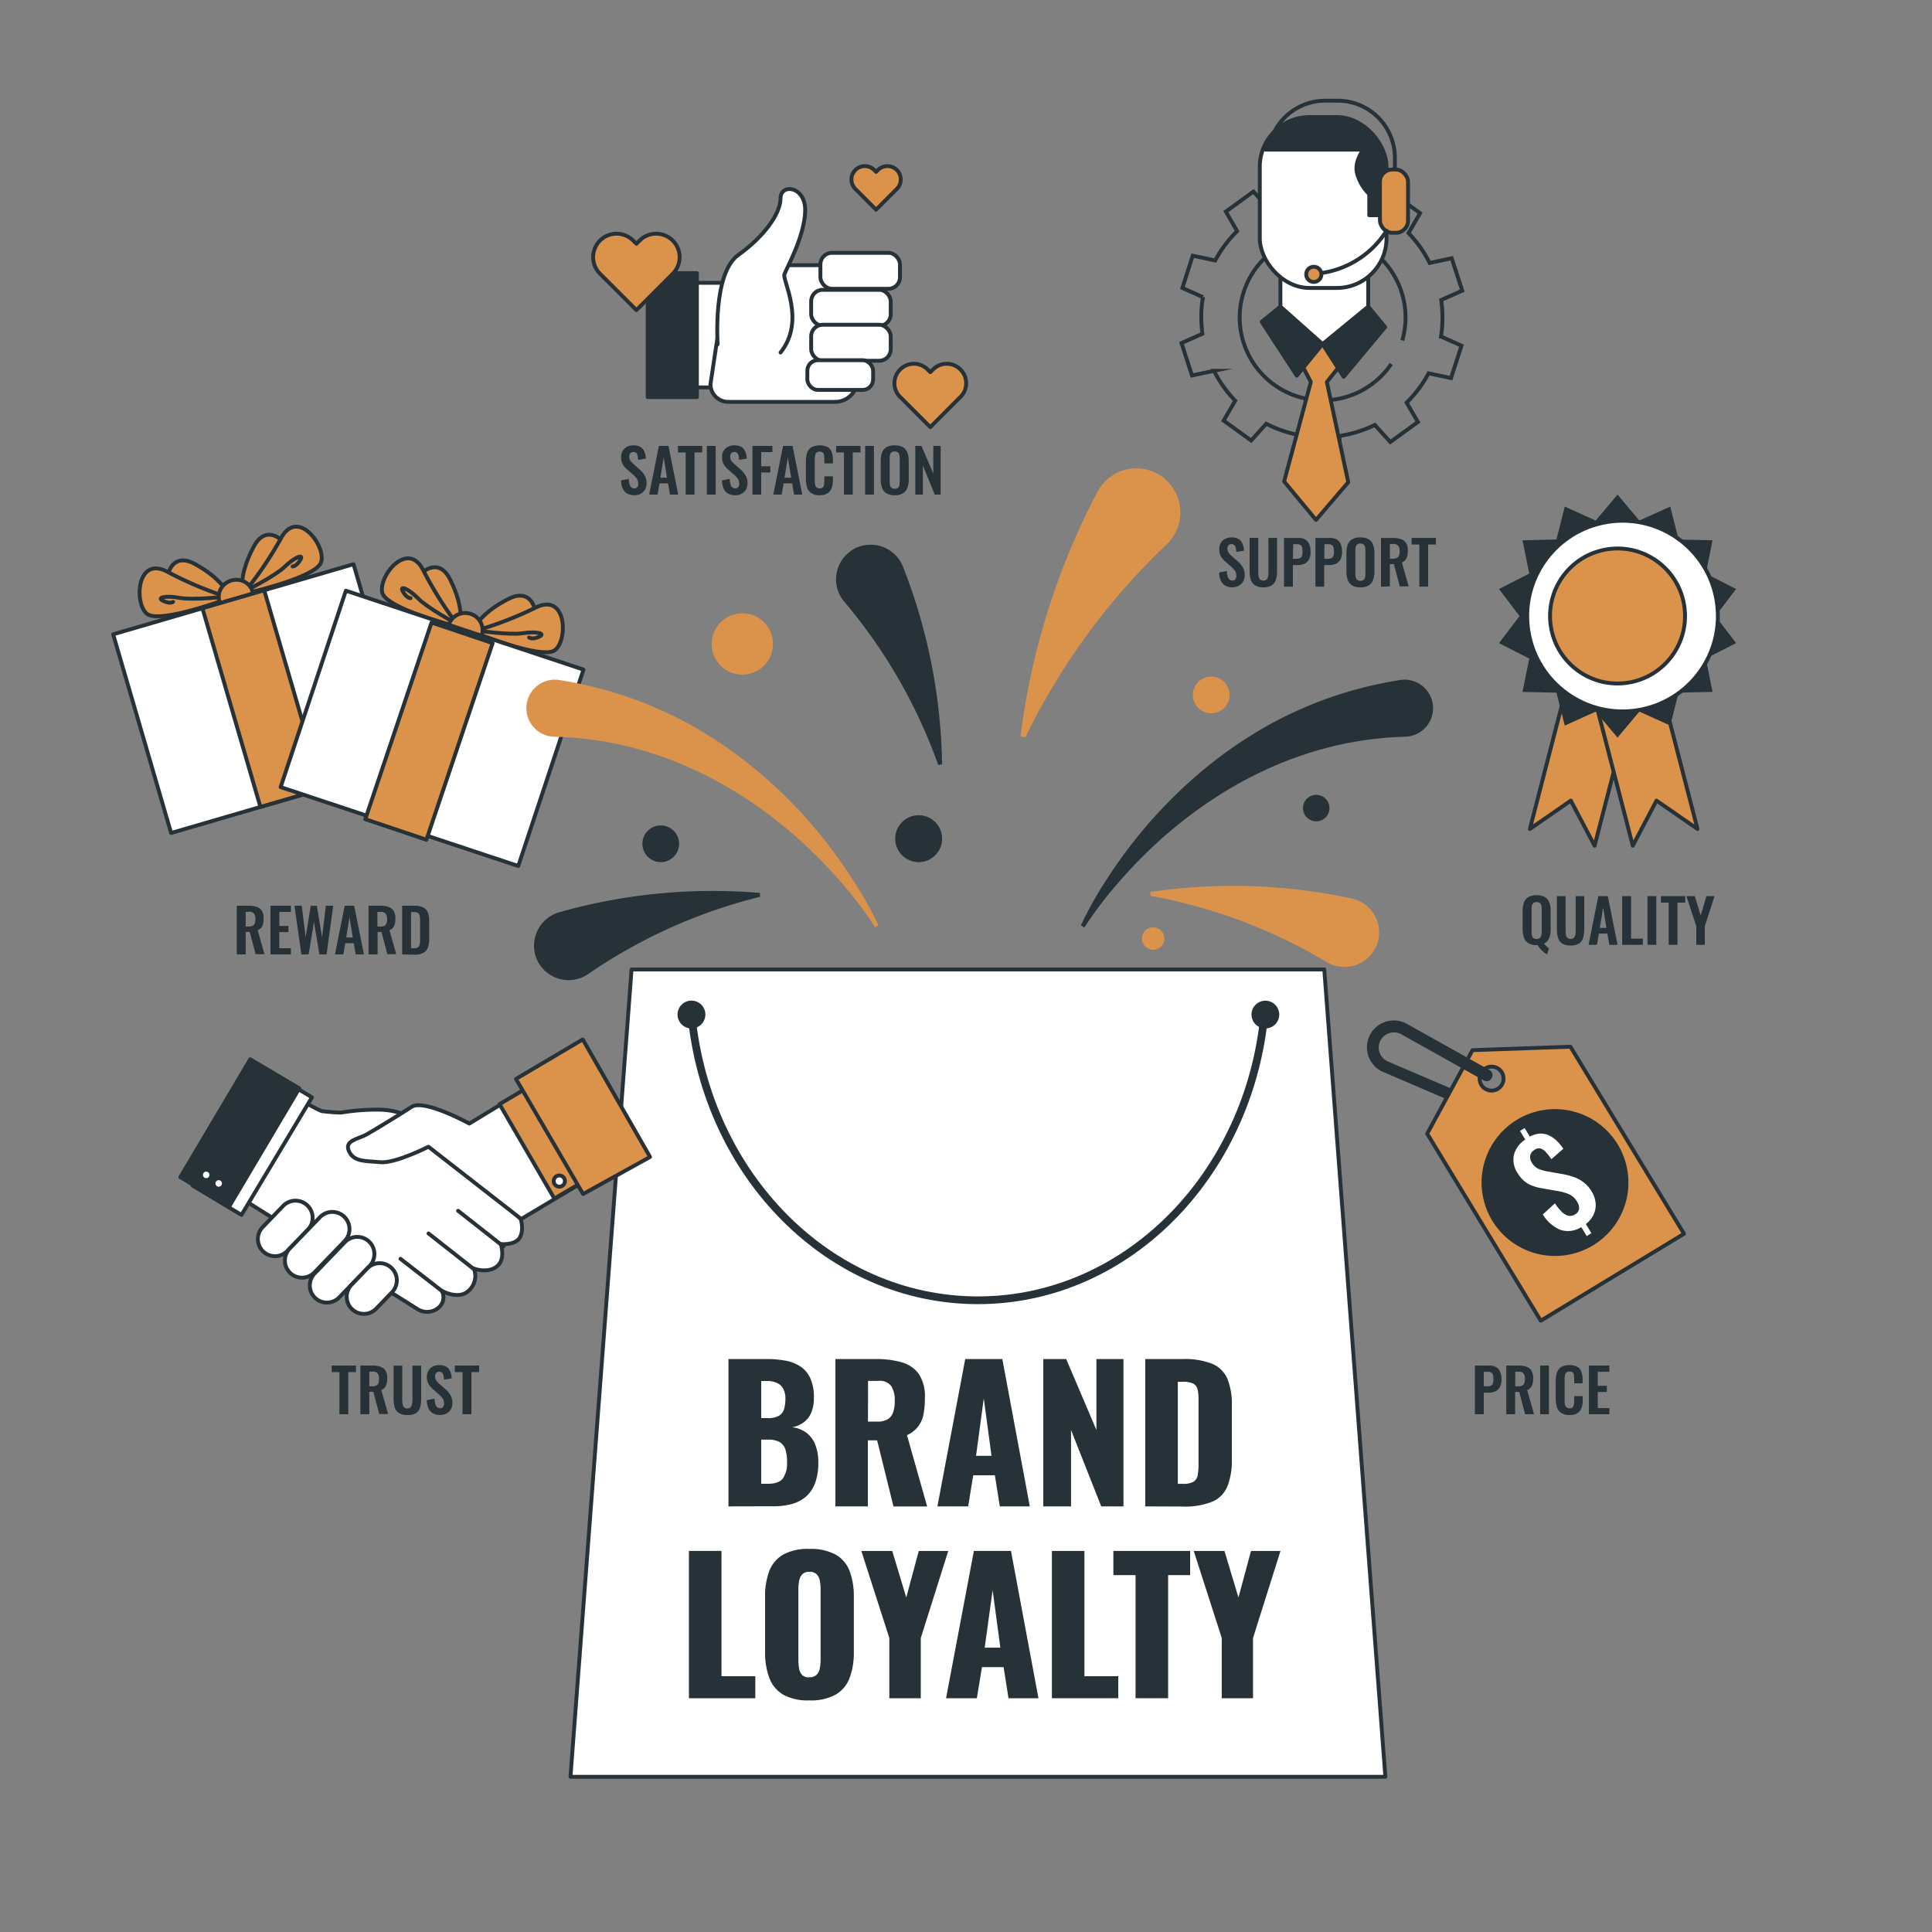 <svg xmlns="http://www.w3.org/2000/svg" viewBox="0 0 500 500"><rect x="0" y="0" width="500" height="500" fill="#808080" stroke="none"/><g id="freepik--Bag--inject-124"><polygon points="358.53 459.83 147.64 459.83 163.45 250.9 342.72 250.9 358.53 459.83" style="fill:#fff;stroke:#263238;stroke-linecap:round;stroke-linejoin:round"></polygon><path d="M327.42,260c-2.88,42.79-35.06,76.51-74.33,76.51-38.49,0-70.17-32.38-74.14-73.95" style="fill:none;stroke:#263238;stroke-linecap:round;stroke-linejoin:round;stroke-width:2px"></path><path d="M182.55,262.56a3.6,3.6,0,1,0-3.6,3.6A3.6,3.6,0,0,0,182.55,262.56Z" style="fill:#263238"></path><path d="M331.07,262.56a3.59,3.59,0,1,0-3.59,3.6A3.59,3.59,0,0,0,331.07,262.56Z" style="fill:#263238"></path><path d="M188.53,389.85V351.72h9.93a27.29,27.29,0,0,1,4.63.38,10.6,10.6,0,0,1,3.89,1.44,7.24,7.24,0,0,1,2.66,3,11.74,11.74,0,0,1,1,5.15,9.84,9.84,0,0,1-.68,3.88A6.08,6.08,0,0,1,208,368.1a7,7,0,0,1-3,1.27,7.58,7.58,0,0,1,3.72,1.44,7.23,7.23,0,0,1,2.28,3.08,12.45,12.45,0,0,1,.78,4.66,15,15,0,0,1-.78,5.11,8.9,8.9,0,0,1-2.23,3.5,9.21,9.21,0,0,1-3.6,2,16.74,16.74,0,0,1-4.92.66ZM197,367h1.65a5.72,5.72,0,0,0,2.92-.59,3,3,0,0,0,1.34-1.71,9.48,9.48,0,0,0,.35-2.73,5.28,5.28,0,0,0-.54-2.52,3.54,3.54,0,0,0-1.6-1.53,6.09,6.09,0,0,0-2.66-.52H197Zm0,17h1.79q2.77,0,3.84-1.41a6.87,6.87,0,0,0,1.06-4.14,10.31,10.31,0,0,0-.47-3.44,3.44,3.44,0,0,0-1.56-1.86,6.15,6.15,0,0,0-2.92-.58H197Z" style="fill:#263238"></path><path d="M216.2,389.85V351.72h10.5a23.53,23.53,0,0,1,6.68.85,8.14,8.14,0,0,1,4.4,3,10.47,10.47,0,0,1,1.58,6.19A21.08,21.08,0,0,1,239,366a7.22,7.22,0,0,1-4.28,5.41l5.22,18.45h-8.71L227,372.76h-2.4v17.09Zm8.43-21.94H227a5.18,5.18,0,0,0,2.78-.63,3.37,3.37,0,0,0,1.38-1.84,9.08,9.08,0,0,0,.4-2.89,6.88,6.88,0,0,0-.89-3.81,3.64,3.64,0,0,0-3.29-1.37h-2.73Z" style="fill:#263238"></path><path d="M242.6,389.85l7.2-38.13h9.6l7.11,38.13h-7.76l-1.28-8.05h-5.6l-1.31,8.05Zm10-13.09h4l-2-14.87Z" style="fill:#263238"></path><path d="M270,389.85V351.72h5.93l7.82,18.36V351.72h7v38.13H285l-7.82-19.77v19.77Z" style="fill:#263238"></path><path d="M296.39,389.85V351.72H306a19.47,19.47,0,0,1,7.77,1.25,7.32,7.32,0,0,1,3.9,3.91,17.67,17.67,0,0,1,1.13,6.89v13.84a18.21,18.21,0,0,1-1.13,7,7.35,7.35,0,0,1-3.88,4,18.7,18.7,0,0,1-7.69,1.28Zm8.43-5.84h1.32a5.22,5.22,0,0,0,2.77-.56,2.49,2.49,0,0,0,1.06-1.7,15.76,15.76,0,0,0,.21-2.82V362.31a11.84,11.84,0,0,0-.25-2.73,2.31,2.31,0,0,0-1.11-1.5,6,6,0,0,0-2.73-.47h-1.27Z" style="fill:#263238"></path><path d="M178.29,439.5V401.38h8.43V433.8h8.75v5.7Z" style="fill:#263238"></path><path d="M209.45,440.06a13.11,13.11,0,0,1-6.78-1.5,8.52,8.52,0,0,1-3.58-4.33A18.89,18.89,0,0,1,198,427.5V413.33a18.62,18.62,0,0,1,1.08-6.73,8.39,8.39,0,0,1,3.58-4.26,13.32,13.32,0,0,1,6.78-1.48,13.58,13.58,0,0,1,6.85,1.48,8.38,8.38,0,0,1,3.6,4.26,18.62,18.62,0,0,1,1.08,6.73V427.5a18.89,18.89,0,0,1-1.08,6.73,8.5,8.5,0,0,1-3.6,4.33A13.36,13.36,0,0,1,209.45,440.06Zm0-6a2.52,2.52,0,0,0,1.93-.66,3.33,3.33,0,0,0,.8-1.7,12.26,12.26,0,0,0,.19-2.11V411.26a12.26,12.26,0,0,0-.19-2.14,3.31,3.31,0,0,0-.8-1.67,2.52,2.52,0,0,0-1.93-.66,2.39,2.39,0,0,0-1.84.66,3.39,3.39,0,0,0-.8,1.67,12.26,12.26,0,0,0-.19,2.14v18.36a13.35,13.35,0,0,0,.17,2.11,3.28,3.28,0,0,0,.75,1.7A2.44,2.44,0,0,0,209.45,434.09Z" style="fill:#263238"></path><path d="M230.16,439.5V423.92l-7.25-22.54h8l3.63,12.05,3.24-12.05h7.63l-7.11,22.54V439.5Z" style="fill:#263238"></path><path d="M244.84,439.5l7.2-38.12h9.6l7.11,38.12H261l-1.27-8.05h-5.6l-1.32,8.05Zm10-13.09h4.05l-2-14.87Z" style="fill:#263238"></path><path d="M272.23,439.5V401.38h8.42V433.8h8.76v5.7Z" style="fill:#263238"></path><path d="M293.88,439.5V407.64h-5.74v-6.26H308v6.26h-5.69V439.5Z" style="fill:#263238"></path><path d="M316.19,439.5V423.92l-7.25-22.54h7.95l3.62,12.05,3.25-12.05h7.63l-7.11,22.54V439.5Z" style="fill:#263238"></path></g><g id="freepik--Price--inject-124"><path d="M381.09,271.78l-11.73,21.61,29.39,48.41,37.07-22.5-29.39-48.41Zm6.57,10a3.1,3.1,0,1,1,1-4.26A3.09,3.09,0,0,1,387.66,281.76Z" style="fill:#DB924B;stroke:#263238;stroke-linecap:round;stroke-linejoin:round"></path><path d="M418.66,296.16a19,19,0,1,0-6.39,26.14A19,19,0,0,0,418.66,296.16Z" style="fill:#263238"></path><path d="M410.65,319.9l-1.42-2.33a6.34,6.34,0,0,1-5.39.72,9.73,9.73,0,0,1-4.56-4l3.13-2.86a13,13,0,0,0,1.71,2.12,3.82,3.82,0,0,0,1.72,1.07,2.27,2.27,0,0,0,1.76-.33,1.91,1.91,0,0,0,1.07-1.47,2.92,2.92,0,0,0-.49-1.77,4.73,4.73,0,0,0-2.15-2,13.27,13.27,0,0,0-2.91-.81l-4.38-.77a12.1,12.1,0,0,1-2.24-.63,7.14,7.14,0,0,1-2-1.16,8,8,0,0,1-1.69-2,6.15,6.15,0,0,1-1-4.83,6.73,6.73,0,0,1,2.93-3.93l-1.36-2.25,1.19-.73,1.35,2.22a6.11,6.11,0,0,1,2.71-.79,5,5,0,0,1,2.31.51,7.42,7.42,0,0,1,2,1.41,13.51,13.51,0,0,1,1.65,2L401.5,300a15.39,15.39,0,0,0-1.38-1.77,3.07,3.07,0,0,0-1.43-1,1.94,1.94,0,0,0-1.61.39,2.13,2.13,0,0,0-1.06,1.48,2.59,2.59,0,0,0,.41,1.77,3.77,3.77,0,0,0,1.7,1.61,10.84,10.84,0,0,0,2.19.66l4.33.76a17.69,17.69,0,0,1,2.72.74,9.41,9.41,0,0,1,2.5,1.37,8.48,8.48,0,0,1,2.08,2.39,7,7,0,0,1,1,3,5.77,5.77,0,0,1-.53,2.93,6.62,6.62,0,0,1-2,2.45l1.43,2.36Z" style="fill:#fff"></path><path d="M385.48,276.92l-21.48-12a6.95,6.95,0,1,0-5.73,12.63L374,284.31l.22.07,1.36-2.57a1.84,1.84,0,0,0-.4-.26l-15.83-6.77a4,4,0,0,1-2.52-3.18,3.95,3.95,0,0,1,5.7-4l21.45,12a1.51,1.51,0,0,0,1.51,0,1.55,1.55,0,0,0,.53-.55A1.5,1.5,0,0,0,385.48,276.92Z" style="fill:#263238"></path><path d="M381.7,366v-12.6h3.7a3.58,3.58,0,0,1,1.84.42,2.5,2.5,0,0,1,1,1.22,4.88,4.88,0,0,1,.34,1.94,4,4,0,0,1-.42,2,2.51,2.51,0,0,1-1.18,1.1,4.22,4.22,0,0,1-1.78.34H384V366Zm2.3-7.22h.87a2.15,2.15,0,0,0,1-.18.94.94,0,0,0,.48-.57,3.42,3.42,0,0,0,.14-1.07,4.82,4.82,0,0,0-.11-1.11,1,1,0,0,0-.43-.63,2.14,2.14,0,0,0-1.05-.2H384Z" style="fill:#263238"></path><path d="M389.83,366v-12.6h3a6.78,6.78,0,0,1,2.16.3,2.44,2.44,0,0,1,1.33,1,3.69,3.69,0,0,1,.46,2,5.77,5.77,0,0,1-.14,1.37,2.57,2.57,0,0,1-.47,1,2.08,2.08,0,0,1-.93.66L397,366h-2.3l-1.53-5.77h-1.06V366Zm2.3-7.22h.72a2.47,2.47,0,0,0,1.07-.19,1.14,1.14,0,0,0,.56-.62,2.89,2.89,0,0,0,.17-1.1,2.32,2.32,0,0,0-.35-1.42A1.54,1.54,0,0,0,393,355h-.84Z" style="fill:#263238"></path><path d="M398.59,366v-12.6h2.27V366Z" style="fill:#263238"></path><path d="M406.2,366.2a3.78,3.78,0,0,1-2.17-.54,2.81,2.81,0,0,1-1.1-1.49,6.8,6.8,0,0,1-.31-2.17v-4.49a7.2,7.2,0,0,1,.31-2.25,2.67,2.67,0,0,1,1.1-1.46,4,4,0,0,1,2.17-.51,4,4,0,0,1,2,.44,2.39,2.39,0,0,1,1.05,1.27,5.35,5.35,0,0,1,.32,1.91V358H407.4v-1.09a7.06,7.06,0,0,0-.06-1,1.15,1.15,0,0,0-.29-.69,1.12,1.12,0,0,0-.84-.26,1.18,1.18,0,0,0-.86.27,1.32,1.32,0,0,0-.35.73,6.47,6.47,0,0,0-.08,1v5.47a5,5,0,0,0,.11,1.13,1.16,1.16,0,0,0,.4.67,1.23,1.23,0,0,0,.78.23,1,1,0,0,0,.82-.28,1.32,1.32,0,0,0,.3-.72,6.24,6.24,0,0,0,.07-1v-1.14h2.21v1a6.06,6.06,0,0,1-.3,2,2.59,2.59,0,0,1-1,1.35A3.74,3.74,0,0,1,406.2,366.2Z" style="fill:#263238"></path><path d="M411.21,366v-12.6h5.29v1.62h-3v3.62h2.35v1.6h-2.35v4.17h3V366Z" style="fill:#263238"></path></g><g id="freepik--Quality--inject-124"><polygon points="412.68 218.87 406.53 207.2 395.93 214.54 407.03 171.59 423.78 175.92 412.68 218.87" style="fill:#DB924B;stroke:#263238;stroke-linecap:round;stroke-linejoin:round"></polygon><polygon points="422.56 218.87 428.7 207.2 439.31 214.54 428.2 171.59 411.45 175.92 422.56 218.87" style="fill:#DB924B;stroke:#263238;stroke-linecap:round;stroke-linejoin:round"></polygon><polygon points="443.96 159.44 449.29 152.44 441.46 148.44 443.2 139.83 434.42 139.62 432.26 131.1 424.26 134.72 418.61 127.99 412.97 134.72 404.96 131.1 402.81 139.62 394.02 139.83 395.77 148.44 387.94 152.44 393.26 159.44 387.94 166.44 395.77 170.44 394.02 179.06 402.81 179.26 404.96 187.78 412.97 184.16 418.61 190.9 424.26 184.16 432.27 187.78 434.42 179.26 443.21 179.05 441.46 170.44 449.29 166.44 443.96 159.44" style="fill:#263238"></polygon><circle cx="418.61" cy="159.44" r="24.6" transform="matrix(0.99, -0.16, 0.16, 0.99, -20.02, 68.57)" style="fill:#fff;stroke:#263238;stroke-linecap:round;stroke-linejoin:round"></circle><circle cx="418.61" cy="159.44" r="17.47" transform="translate(-20.05 68.73) rotate(-9.17)" style="fill:#DB924B;stroke:#263238;stroke-linecap:round;stroke-linejoin:round"></circle><path d="M400.39,247a3.67,3.67,0,0,1-.83-.56,9.81,9.81,0,0,1-.88-.84,7.55,7.55,0,0,1-.73-1l-.14,0h-.14a4,4,0,0,1-2.14-.5,2.79,2.79,0,0,1-1.13-1.43,6.38,6.38,0,0,1-.34-2.21v-4.71a6.22,6.22,0,0,1,.34-2.19,2.74,2.74,0,0,1,1.13-1.39,4.11,4.11,0,0,1,2.14-.48,4.17,4.17,0,0,1,2.16.48,2.64,2.64,0,0,1,1.13,1.39,6.21,6.21,0,0,1,.35,2.19v4.73a7.42,7.42,0,0,1-.17,1.63,3.77,3.77,0,0,1-.56,1.27,2.63,2.63,0,0,1-1,.83q.19.22.42.45c.14.16.29.3.43.44a3.35,3.35,0,0,0,.42.32Zm-2.72-4a1.29,1.29,0,0,0,.85-.24,1.22,1.22,0,0,0,.37-.69,4.07,4.07,0,0,0,.1-.95v-5.8a4,4,0,0,0-.1-.95,1.14,1.14,0,0,0-.37-.66,1.29,1.29,0,0,0-.85-.24,1.24,1.24,0,0,0-.84.24,1.14,1.14,0,0,0-.37.66,4.58,4.58,0,0,0-.09.95v5.8a4.72,4.72,0,0,0,.09.95,1.22,1.22,0,0,0,.37.69A1.24,1.24,0,0,0,397.67,243Z" style="fill:#263238"></path><path d="M406.47,244.69a4,4,0,0,1-2.18-.51,2.65,2.65,0,0,1-1.07-1.47,7.57,7.57,0,0,1-.3-2.27v-8.52h2.25v8.79a7.87,7.87,0,0,0,.07,1.11,1.55,1.55,0,0,0,.37.84,1.11,1.11,0,0,0,.86.32,1.1,1.1,0,0,0,.88-.32,1.71,1.71,0,0,0,.36-.84,6.59,6.59,0,0,0,.08-1.11v-8.79H410v8.52a7.57,7.57,0,0,1-.3,2.27,2.63,2.63,0,0,1-1.06,1.47A4,4,0,0,1,406.47,244.69Z" style="fill:#263238"></path><path d="M411.12,244.52l2.52-12.6h2.46l2.52,12.6h-2.13l-.5-2.91H413.8l-.51,2.91Zm2.91-4.37h1.71l-.85-5.29Z" style="fill:#263238"></path><path d="M419.82,244.52v-12.6h2.3v11h3.05v1.59Z" style="fill:#263238"></path><path d="M426.37,244.52v-12.6h2.27v12.6Z" style="fill:#263238"></path><path d="M431.85,244.52V233.61h-2v-1.69h6.28v1.69h-2v10.91Z" style="fill:#263238"></path><path d="M439,244.52v-4.81l-2.55-7.79h2.15l1.55,5,1.47-5h2.1l-2.52,7.79v4.81Z" style="fill:#263238"></path></g><g id="freepik--Support--inject-124"><path d="M328.39,54l-4-4.42-7.14,5.18,2.92,5.05a30.89,30.89,0,0,0-5.67,7.6l-5.82-1.24L306,74.52l5.31,2.37a32,32,0,0,0-.42,5.12,31.4,31.4,0,0,0,.31,4.36l-5.43,2.42,2.72,8.38,5.69-1.2a31.46,31.46,0,0,0,5.49,7.73l-3,5.15L323.8,114l3.9-4.33a31.23,31.23,0,0,0,9,3l.62,5.91h8.82l.61-5.78a31.26,31.26,0,0,0,9.06-2.82l4,4.41,7.14-5.18-2.92-5a31.18,31.18,0,0,0,5.68-7.6l5.81,1.23,2.72-8.38-5.31-2.37A32.06,32.06,0,0,0,373.3,82a31.4,31.4,0,0,0-.31-4.36l5.44-2.42-2.73-8.39L370,68.05a31.5,31.5,0,0,0-5.48-7.73l3-5.16L360.37,50l-3.9,4.33a30.93,30.93,0,0,0-9-3l-.62-5.92h-8.82l-.61,5.79a30.31,30.31,0,0,0-4.5,1m27.13,42a21.46,21.46,0,1,1,2.86-6.1" style="fill:none;stroke:#263238;stroke-miterlimit:10"></path><polygon points="335.92 92.5 339.24 98.86 332.33 124.6 340.58 134.56 348.93 124.8 343.39 98.86 347.59 93.61 340.63 84.47 335.92 92.5" style="fill:#DB924B;stroke:#263238;stroke-linecap:round;stroke-linejoin:round"></polygon><polygon points="331.37 79.34 326.52 83.28 335.61 97.22 342.28 89.04 347.74 97.52 358.47 84.65 354.1 79.34 331.37 79.34" style="fill:#263238;stroke:#263238;stroke-linecap:round;stroke-linejoin:round"></polygon><polygon points="354.1 79.34 342.28 89.04 331.37 79.34 331.37 62.67 354.1 62.67 354.1 79.34" style="fill:#fff;stroke:#263238;stroke-linecap:round;stroke-linejoin:round"></polygon><path d="M328.15,40.86A14.81,14.81,0,0,1,343,26.06h3.18A14.81,14.81,0,0,1,361,40.86v11.2" style="fill:none;stroke:#263238;stroke-linecap:round;stroke-linejoin:round"></path><rect x="326.03" y="30.3" width="32.8" height="44.22" rx="12.85" style="fill:#fff;stroke:#263238;stroke-linecap:round;stroke-linejoin:round"></rect><path d="M358.83,55.7V45.11A14.81,14.81,0,0,0,344,30.3h-3.18a14.81,14.81,0,0,0-13.35,8.42h25.4s-2.73,3.34-1.51,6.67a11.83,11.83,0,0,0,3,4.85V55.7Z" style="fill:#263238;stroke:#263238;stroke-linecap:round;stroke-linejoin:round"></path><rect x="357.13" y="43.88" width="7.27" height="16.37" rx="3.16" style="fill:#DB924B;stroke:#263238;stroke-linecap:round;stroke-linejoin:round"></rect><path d="M358.83,59.72a23.92,23.92,0,0,1-18.67,11.13" style="fill:none;stroke:#263238;stroke-linecap:round;stroke-linejoin:round"></path><circle cx="340.01" cy="71" r="1.97" style="fill:#DB924B;stroke:#263238;stroke-linecap:round;stroke-linejoin:round"></circle><path d="M319,152a3.69,3.69,0,0,1-1.9-.44,2.71,2.71,0,0,1-1.15-1.3,5.54,5.54,0,0,1-.44-2.1l2-.39a6.84,6.84,0,0,0,.17,1.3,1.81,1.81,0,0,0,.46.86,1.09,1.09,0,0,0,.8.3.89.89,0,0,0,.79-.33,1.44,1.44,0,0,0,.23-.85,2.27,2.27,0,0,0-.37-1.35,5.43,5.43,0,0,0-1-1.06l-1.58-1.4a4.81,4.81,0,0,1-1.07-1.29,3.57,3.57,0,0,1-.39-1.75,3,3,0,0,1,.87-2.3,3.35,3.35,0,0,1,2.38-.81,3.59,3.59,0,0,1,1.48.27,2.53,2.53,0,0,1,.94.76,3.6,3.6,0,0,1,.52,1.1,7.55,7.55,0,0,1,.22,1.29l-2,.35a7.39,7.39,0,0,0-.14-1.06,1.33,1.33,0,0,0-.36-.73,1.13,1.13,0,0,0-1.54.07,1.27,1.27,0,0,0-.27.83,1.86,1.86,0,0,0,.27,1,3.85,3.85,0,0,0,.76.85l1.57,1.38a6.56,6.56,0,0,1,1.33,1.54,3.87,3.87,0,0,1,.55,2.12,3.24,3.24,0,0,1-.39,1.6,2.93,2.93,0,0,1-1.11,1.1A3.35,3.35,0,0,1,319,152Z" style="fill:#263238"></path><path d="M327,152a4,4,0,0,1-2.18-.51A2.62,2.62,0,0,1,323.7,150a7.57,7.57,0,0,1-.3-2.27v-8.53h2.24V148a7.62,7.62,0,0,0,.08,1.11,1.48,1.48,0,0,0,.37.84,1.34,1.34,0,0,0,1.74,0,1.71,1.71,0,0,0,.36-.84,7.62,7.62,0,0,0,.08-1.11v-8.79h2.23v8.53a7.57,7.57,0,0,1-.3,2.27,2.61,2.61,0,0,1-1.06,1.46A4,4,0,0,1,327,152Z" style="fill:#263238"></path><path d="M332.3,151.82v-12.6H336a3.58,3.58,0,0,1,1.84.42,2.5,2.5,0,0,1,1,1.22,5.11,5.11,0,0,1,.33,1.94,3.93,3.93,0,0,1-.42,2,2.45,2.45,0,0,1-1.17,1.1,4.25,4.25,0,0,1-1.78.34H334.6v5.6Zm2.3-7.21h.88a2.15,2.15,0,0,0,1-.18,1,1,0,0,0,.48-.58,3.42,3.42,0,0,0,.13-1.07,4.89,4.89,0,0,0-.1-1.11,1,1,0,0,0-.43-.63,2.19,2.19,0,0,0-1-.2h-.88Z" style="fill:#263238"></path><path d="M340.44,151.82v-12.6h3.7a3.62,3.62,0,0,1,1.85.42,2.55,2.55,0,0,1,1,1.22,5.11,5.11,0,0,1,.33,1.94,4,4,0,0,1-.42,2,2.49,2.49,0,0,1-1.17,1.1,4.28,4.28,0,0,1-1.78.34h-1.25v5.6Zm2.3-7.21h.87a2.2,2.2,0,0,0,1-.18,1,1,0,0,0,.48-.58,3.42,3.42,0,0,0,.13-1.07,4.89,4.89,0,0,0-.1-1.11,1,1,0,0,0-.44-.63,2.14,2.14,0,0,0-1.05-.2h-.87Z" style="fill:#263238"></path><path d="M352.06,152a4,4,0,0,1-2.13-.49,2.76,2.76,0,0,1-1.14-1.43,6.66,6.66,0,0,1-.34-2.21v-4.72a6.36,6.36,0,0,1,.34-2.18,2.73,2.73,0,0,1,1.14-1.4,4.1,4.1,0,0,1,2.13-.48,4.17,4.17,0,0,1,2.16.48,2.76,2.76,0,0,1,1.13,1.4,6.11,6.11,0,0,1,.35,2.18v4.73a6.29,6.29,0,0,1-.35,2.19,2.83,2.83,0,0,1-1.13,1.43A4,4,0,0,1,352.06,152Zm0-1.69a1.22,1.22,0,0,0,.85-.25,1.24,1.24,0,0,0,.36-.68,4.07,4.07,0,0,0,.1-1v-5.81a4,4,0,0,0-.1-1,1.19,1.19,0,0,0-.36-.66,1.27,1.27,0,0,0-.85-.24,1.08,1.08,0,0,0-1.2.9,4.58,4.58,0,0,0-.09,1v5.81a5.61,5.61,0,0,0,.08,1,1.19,1.19,0,0,0,.37.68A1.22,1.22,0,0,0,352.06,150.3Z" style="fill:#263238"></path><path d="M357.4,151.82v-12.6h3a6.47,6.47,0,0,1,2.15.31,2.45,2.45,0,0,1,1.34,1,3.78,3.78,0,0,1,.46,2,6.28,6.28,0,0,1-.14,1.37,2.77,2.77,0,0,1-.48,1,2.21,2.21,0,0,1-.92.66l1.75,6.2h-2.3l-1.52-5.77H359.7v5.77Zm2.3-7.21h.72a2.41,2.41,0,0,0,1.06-.2,1.16,1.16,0,0,0,.57-.62,3.1,3.1,0,0,0,.17-1.1,2.39,2.39,0,0,0-.35-1.42,1.55,1.55,0,0,0-1.33-.48h-.84Z" style="fill:#263238"></path><path d="M367.32,151.82v-10.9h-2v-1.7h6.28v1.7h-2v10.9Z" style="fill:#263238"></path></g><g id="freepik--Satisfaction--inject-124"><rect x="178.26" y="73.19" width="9.55" height="27.07" style="fill:#fff;stroke:#263238;stroke-linecap:round;stroke-linejoin:round"></rect><rect x="167.62" y="70.69" width="12.74" height="32.08" style="fill:#263238;stroke:#263238;stroke-linecap:round;stroke-linejoin:round"></rect><path d="M216.13,104H188.44a4.58,4.58,0,0,1-4.57-4.57l3.94-26.23a4.57,4.57,0,0,1,4.57-4.57h23.75a5.77,5.77,0,0,1,5.77,5.77V98.23A5.76,5.76,0,0,1,216.13,104Z" style="fill:#fff;stroke:#263238;stroke-linecap:round;stroke-linejoin:round"></path><path d="M185.73,89.1S184.4,70.75,191.05,66,202,55.33,202,51.34s6.65-3.19,6.38,3.45S203.55,69.42,203,71,208.6,83,202,91.23" style="fill:#fff;stroke:#263238;stroke-linecap:round;stroke-linejoin:round"></path><rect x="212.32" y="65.43" width="20.59" height="9.31" rx="2.97" style="fill:#fff;stroke:#263238;stroke-linecap:round;stroke-linejoin:round"></rect><rect x="209.93" y="75" width="20.59" height="9.31" rx="2.97" style="fill:#fff;stroke:#263238;stroke-linecap:round;stroke-linejoin:round"></rect><rect x="209.93" y="84.05" width="20.59" height="9.31" rx="2.97" style="fill:#fff;stroke:#263238;stroke-linecap:round;stroke-linejoin:round"></rect><rect x="208.94" y="93.22" width="17.02" height="7.69" rx="2.71" style="fill:#fff;stroke:#263238;stroke-linecap:round;stroke-linejoin:round"></rect><path d="M232.1,44a3.47,3.47,0,0,1,0,4.9l-.48.47-4.89,4.9-4.89-4.9-.48-.48a3.46,3.46,0,0,1,0-4.89h0a3.47,3.47,0,0,1,4.9,0l.47.48.48-.48a3.46,3.46,0,0,1,4.89,0Z" style="fill:#DB924B;stroke:#263238;stroke-linecap:round;stroke-linejoin:round"></path><path d="M174.11,62.26a6.07,6.07,0,0,1,0,8.58l-.83.83-8.58,8.59-8.59-8.59-.83-.83a6.07,6.07,0,0,1,0-8.58h0a6.07,6.07,0,0,1,8.58,0l.84.83.83-.83a6.07,6.07,0,0,1,8.58,0Z" style="fill:#DB924B;stroke:#263238;stroke-linecap:round;stroke-linejoin:round"></path><path d="M248.56,95.63a5,5,0,0,1,0,7.11l-.69.68-7.11,7.12-7.11-7.12-.69-.68a5,5,0,0,1,0-7.11h0a5,5,0,0,1,7.11,0l.69.69.69-.69a5,5,0,0,1,7.11,0Z" style="fill:#DB924B;stroke:#263238;stroke-linecap:round;stroke-linejoin:round"></path><path d="M164.21,128.17a3.79,3.79,0,0,1-1.9-.44,2.81,2.81,0,0,1-1.15-1.3,5.54,5.54,0,0,1-.44-2.1l2-.39a5.9,5.9,0,0,0,.18,1.29,1.9,1.9,0,0,0,.45.86,1.09,1.09,0,0,0,.8.31.9.9,0,0,0,.79-.34,1.4,1.4,0,0,0,.24-.85,2.27,2.27,0,0,0-.38-1.35,6,6,0,0,0-1-1.06l-1.59-1.4a4.77,4.77,0,0,1-1.07-1.28,3.59,3.59,0,0,1-.39-1.75,3,3,0,0,1,.87-2.3,3.35,3.35,0,0,1,2.38-.81,3.59,3.59,0,0,1,1.48.27,2.34,2.34,0,0,1,.94.75,3.38,3.38,0,0,1,.52,1.1,6.66,6.66,0,0,1,.22,1.3l-2,.34a7.68,7.68,0,0,0-.13-1.06,1.52,1.52,0,0,0-.36-.73,1,1,0,0,0-.76-.26,1,1,0,0,0-.78.33,1.3,1.3,0,0,0-.28.83,1.92,1.92,0,0,0,.27,1.06,4.37,4.37,0,0,0,.76.84l1.57,1.39a6.32,6.32,0,0,1,1.33,1.53,3.9,3.9,0,0,1,.56,2.12,3.26,3.26,0,0,1-.4,1.61,2.84,2.84,0,0,1-1.11,1.09A3.25,3.25,0,0,1,164.21,128.17Z" style="fill:#263238"></path><path d="M168,128l2.52-12.6H173l2.52,12.6h-2.13l-.5-2.91h-2.2l-.51,2.91Zm2.91-4.37h1.71l-.86-5.29Z" style="fill:#263238"></path><path d="M177.45,128V117.09h-2V115.4h6.29v1.69h-2V128Z" style="fill:#263238"></path><path d="M182.94,128V115.4h2.27V128Z" style="fill:#263238"></path><path d="M190.33,128.17a3.79,3.79,0,0,1-1.9-.44,2.81,2.81,0,0,1-1.15-1.3,5.54,5.54,0,0,1-.44-2.1l2-.39a5.9,5.9,0,0,0,.18,1.29,1.9,1.9,0,0,0,.45.86,1.09,1.09,0,0,0,.8.31.9.9,0,0,0,.79-.34,1.4,1.4,0,0,0,.24-.85,2.27,2.27,0,0,0-.38-1.35,5.65,5.65,0,0,0-1-1.06l-1.59-1.4a4.73,4.73,0,0,1-1.06-1.28,3.48,3.48,0,0,1-.4-1.75,3,3,0,0,1,.87-2.3,3.35,3.35,0,0,1,2.38-.81,3.59,3.59,0,0,1,1.48.27,2.34,2.34,0,0,1,.94.75,3.38,3.38,0,0,1,.52,1.1,6.66,6.66,0,0,1,.22,1.3l-2,.34a7.68,7.68,0,0,0-.13-1.06,1.52,1.52,0,0,0-.36-.73,1,1,0,0,0-.76-.26,1,1,0,0,0-.78.33,1.29,1.29,0,0,0-.27.83,1.92,1.92,0,0,0,.26,1.06,4.37,4.37,0,0,0,.76.84l1.57,1.39a6.11,6.11,0,0,1,1.33,1.53,3.9,3.9,0,0,1,.56,2.12,3.26,3.26,0,0,1-.4,1.61,2.81,2.81,0,0,1-1.1,1.09A3.32,3.32,0,0,1,190.33,128.17Z" style="fill:#263238"></path><path d="M194.72,128V115.4h5.18V117H197v3.68h2.35v1.6H197V128Z" style="fill:#263238"></path><path d="M200.13,128l2.52-12.6h2.46l2.52,12.6H205.5l-.5-2.91h-2.19l-.52,2.91Zm2.91-4.37h1.71l-.86-5.29Z" style="fill:#263238"></path><path d="M212.14,128.17a3.71,3.71,0,0,1-2.17-.55,2.84,2.84,0,0,1-1.1-1.48,7.14,7.14,0,0,1-.31-2.17v-4.5a7.48,7.48,0,0,1,.31-2.24,2.72,2.72,0,0,1,1.1-1.46,4.93,4.93,0,0,1,4.22-.07,2.48,2.48,0,0,1,1.05,1.27,5.58,5.58,0,0,1,.31,1.91v1.06h-2.21v-1.09a7.06,7.06,0,0,0-.06-1,1.18,1.18,0,0,0-.29-.7,1.11,1.11,0,0,0-.83-.25,1.19,1.19,0,0,0-.87.27,1.29,1.29,0,0,0-.35.73,6.47,6.47,0,0,0-.08,1v5.47a5,5,0,0,0,.11,1.13,1.21,1.21,0,0,0,.4.67,1.24,1.24,0,0,0,.79.22,1,1,0,0,0,.81-.27,1.4,1.4,0,0,0,.31-.72,7.73,7.73,0,0,0,.06-1v-1.14h2.21v1a6.08,6.08,0,0,1-.3,2,2.63,2.63,0,0,1-1,1.35A3.74,3.74,0,0,1,212.14,128.17Z" style="fill:#263238"></path><path d="M218.41,128V117.09h-2V115.4h6.29v1.69h-2V128Z" style="fill:#263238"></path><path d="M223.9,128V115.4h2.27V128Z" style="fill:#263238"></path><path d="M231.54,128.17a4,4,0,0,1-2.13-.5,2.76,2.76,0,0,1-1.14-1.43,6.62,6.62,0,0,1-.34-2.21v-4.71a6.46,6.46,0,0,1,.34-2.19,2.67,2.67,0,0,1,1.14-1.39,4.1,4.1,0,0,1,2.13-.48,4.17,4.17,0,0,1,2.16.48,2.7,2.7,0,0,1,1.13,1.39,6.21,6.21,0,0,1,.35,2.19v4.73a6.19,6.19,0,0,1-.35,2.18,2.79,2.79,0,0,1-1.13,1.43A4,4,0,0,1,231.54,128.17Zm0-1.7a1,1,0,0,0,1.21-.93,4.07,4.07,0,0,0,.1-1v-5.8a4,4,0,0,0-.1-1,1.19,1.19,0,0,0-.36-.66,1.27,1.27,0,0,0-.85-.24,1.22,1.22,0,0,0-.82.24,1.15,1.15,0,0,0-.38.66,4.58,4.58,0,0,0-.09,1v5.8a5.61,5.61,0,0,0,.08,1,1.22,1.22,0,0,0,.37.69A1.28,1.28,0,0,0,231.54,126.47Z" style="fill:#263238"></path><path d="M236.88,128V115.4h1.6l3.06,7.18V115.4h1.9V128h-1.52l-3.08-7.53V128Z" style="fill:#263238"></path></g><g id="freepik--Reward--inject-124"><path d="M59.48,154.74s-1.15-4.49-9.11-8.81-8.72,8.16-5.32,10.86S59.48,154.74,59.48,154.74Z" style="fill:#DB924B;stroke:#263238;stroke-linecap:round;stroke-linejoin:round"></path><path d="M59.48,154.74A94.72,94.72,0,0,1,43.37,148c-8-4.32-8.72,8.16-5.32,10.86S59.48,154.74,59.48,154.74Z" style="fill:#DB924B;stroke:#263238;stroke-linecap:round;stroke-linejoin:round"></path><path d="M58.3,154.44s-8.54.93-11.8.29-6.2-.16-4.32.75,2.62.29,2.62.29" style="fill:none;stroke:#263238;stroke-linecap:round;stroke-linejoin:round"></path><path d="M62.89,153.73s-1.49-4.39,2.83-12.36,11.76,2.08,10.38,6.21S62.89,153.73,62.89,153.73Z" style="fill:#DB924B;stroke:#263238;stroke-linecap:round;stroke-linejoin:round"></path><path d="M62.89,153.73a95,95,0,0,0,9.83-14.43c4.31-8,11.75,2.08,10.38,6.2S62.89,153.73,62.89,153.73Z" style="fill:#DB924B;stroke:#263238;stroke-linecap:round;stroke-linejoin:round"></path><path d="M63.72,152.83s7.66-3.88,10-6.19,5.09-3.52,4-1.73-2,1.67-2,1.67" style="fill:none;stroke:#263238;stroke-linecap:round;stroke-linejoin:round"></path><ellipse cx="61.07" cy="154.35" rx="4.48" ry="4.29" transform="translate(-41.41 23.77) rotate(-16.54)" style="fill:#DB924B;stroke:#263238;stroke-linecap:round;stroke-linejoin:round"></ellipse><rect x="36.23" y="153.45" width="64.8" height="53.56" transform="matrix(0.96, -0.28, 0.28, 0.96, -48.46, 26.99)" style="fill:#fff;stroke:#263238;stroke-linecap:round;stroke-linejoin:round"></rect><rect x="60.3" y="153.45" width="16.65" height="53.56" transform="matrix(0.96, -0.28, 0.28, 0.96, -48.46, 26.99)" style="fill:#DB924B;stroke:#263238;stroke-linecap:round;stroke-linejoin:round"></rect><path d="M118.91,162.35s1.63-4.34-2.44-12.44-11.81,1.7-10.57,5.87S118.91,162.35,118.91,162.35Z" style="fill:#DB924B;stroke:#263238;stroke-linecap:round;stroke-linejoin:round"></path><path d="M118.91,162.35a94.68,94.68,0,0,1-9.36-14.74c-4.06-8.1-11.82,1.7-10.58,5.87S118.91,162.35,118.91,162.35Z" style="fill:#DB924B;stroke:#263238;stroke-linecap:round;stroke-linejoin:round"></path><path d="M118.11,161.42s-7.54-4.12-9.85-6.5-5-3.68-4-1.86,2,1.74,2,1.74" style="fill:none;stroke:#263238;stroke-linecap:round;stroke-linejoin:round"></path><path d="M122.28,163.47s1.29-4.45,9.39-8.51,8.46,8.43,5,11S122.28,163.47,122.28,163.47Z" style="fill:#DB924B;stroke:#263238;stroke-linecap:round;stroke-linejoin:round"></path><path d="M122.28,163.47a94.77,94.77,0,0,0,16.32-6.21c8.1-4.06,8.45,8.43,5,11S122.28,163.47,122.28,163.47Z" style="fill:#DB924B;stroke:#263238;stroke-linecap:round;stroke-linejoin:round"></path><path d="M123.48,163.21s8.5,1.2,11.78.67,6.2,0,4.29.89-2.63.2-2.63.2" style="fill:none;stroke:#263238;stroke-linecap:round;stroke-linejoin:round"></path><path d="M124.69,164.35a4.48,4.48,0,1,1-2.9-5.48A4.38,4.38,0,0,1,124.69,164.35Z" style="fill:#DB924B;stroke:#263238;stroke-linecap:round;stroke-linejoin:round"></path><rect x="79.42" y="161.71" width="64.8" height="53.56" transform="translate(65.1 -25.63) rotate(18.37)" style="fill:#fff;stroke:#263238;stroke-linecap:round;stroke-linejoin:round"></rect><rect x="103.5" y="161.71" width="16.65" height="53.56" transform="matrix(0.95, 0.32, -0.32, 0.95, 65.1, -25.63)" style="fill:#DB924B;stroke:#263238;stroke-linecap:round;stroke-linejoin:round"></rect><path d="M61.28,247v-12.6h3a6.39,6.39,0,0,1,2.15.31,2.42,2.42,0,0,1,1.34,1,3.69,3.69,0,0,1,.46,2,6.28,6.28,0,0,1-.14,1.37,2.68,2.68,0,0,1-.47,1,2.31,2.31,0,0,1-.93.66l1.76,6.2h-2.3l-1.53-5.77H63.58V247Zm2.3-7.21h.72a2.41,2.41,0,0,0,1.06-.2,1.12,1.12,0,0,0,.57-.62,2.89,2.89,0,0,0,.17-1.1,2.32,2.32,0,0,0-.35-1.42,1.54,1.54,0,0,0-1.33-.48h-.84Z" style="fill:#263238"></path><path d="M70,247v-12.6h5.29V236h-3v3.62h2.35v1.61H72.28v4.17h3V247Z" style="fill:#263238"></path><path d="M78,247l-1.79-12.6H78.1l1,8.17,1.31-8.14H82l1.34,8.14,1-8.17h1.9L84.52,247H82.66l-1.4-8.44L79.87,247Z" style="fill:#263238"></path><path d="M86.69,247l2.52-12.6h2.45L94.19,247H92.05l-.49-2.91h-2.2L88.85,247Zm2.91-4.37h1.71l-.86-5.29Z" style="fill:#263238"></path><path d="M95.38,247v-12.6h3a6.49,6.49,0,0,1,2.16.31,2.43,2.43,0,0,1,1.33,1,3.69,3.69,0,0,1,.46,2,5.72,5.72,0,0,1-.14,1.37,2.68,2.68,0,0,1-.47,1,2.24,2.24,0,0,1-.93.66l1.76,6.2h-2.3l-1.53-5.77h-1V247Zm2.31-7.21h.71a2.46,2.46,0,0,0,1.07-.2A1.14,1.14,0,0,0,100,239a2.87,2.87,0,0,0,.18-1.1,2.39,2.39,0,0,0-.35-1.42,1.57,1.57,0,0,0-1.33-.48h-.84Z" style="fill:#263238"></path><path d="M104.08,247v-12.6h3a5.55,5.55,0,0,1,2.4.42,2.42,2.42,0,0,1,1.23,1.29,5.63,5.63,0,0,1,.37,2.21V243a6,6,0,0,1-.37,2.28,2.54,2.54,0,0,1-1.21,1.35,5,5,0,0,1-2.33.44Zm2.3-1.6h.7a1.8,1.8,0,0,0,1.14-.28,1.23,1.23,0,0,0,.42-.82,9.45,9.45,0,0,0,.08-1.31v-4.82a5.74,5.74,0,0,0-.11-1.23,1.14,1.14,0,0,0-.45-.69,2.22,2.22,0,0,0-1.11-.21h-.67Z" style="fill:#263238"></path></g><g id="freepik--Trust--inject-124"><path d="M106.36,289.45s-2.45-2.08-7.92-2.27a56.88,56.88,0,0,0-10.19.76,46.24,46.24,0,0,1-4.91-.38c-.94-.19-6.79-3.59-6.79-3.59L62,309.83l46,28.93a4.61,4.61,0,0,0,5.58-.4,3.34,3.34,0,0,0,.32-.33,3.43,3.43,0,0,0,.4-4s4.46,2.6,7.11-.11a5.12,5.12,0,0,0,1.23-5.61s3.57,1.35,5.95-.56,1-5.79,1-5.79,3.73.39,4.92-1.67.24-4.85.24-4.85Z" style="fill:#fff;stroke:#263238;stroke-linecap:round;stroke-linejoin:round"></path><path d="M79.67,318.26l-5.3,5.48a4.43,4.43,0,0,1-6.27.12h0a4.44,4.44,0,0,1-.12-6.28l5.3-5.49a4.44,4.44,0,0,1,6.28-.11h0A4.45,4.45,0,0,1,79.67,318.26Z" style="fill:#fff;stroke:#263238;stroke-linecap:round;stroke-linejoin:round"></path><path d="M89.2,321.18l-7.84,8.13a4.45,4.45,0,0,1-6.28.11h0a4.45,4.45,0,0,1-.11-6.28L82.81,315a4.45,4.45,0,0,1,6.28-.11h0A4.45,4.45,0,0,1,89.2,321.18Z" style="fill:#fff;stroke:#263238;stroke-linecap:round;stroke-linejoin:round"></path><path d="M95.65,327.63l-7.84,8.12a4.44,4.44,0,0,1-6.28.12h0a4.45,4.45,0,0,1-.11-6.28l7.84-8.13a4.45,4.45,0,0,1,6.28-.11h0A4.45,4.45,0,0,1,95.65,327.63Z" style="fill:#fff;stroke:#263238;stroke-linecap:round;stroke-linejoin:round"></path><path d="M101.45,334.43l-4.09,4.25a4.45,4.45,0,0,1-6.28.11h0a4.45,4.45,0,0,1-.11-6.28l4.09-4.24a4.43,4.43,0,0,1,6.28-.11h0A4.42,4.42,0,0,1,101.45,334.43Z" style="fill:#fff;stroke:#263238;stroke-linecap:round;stroke-linejoin:round"></path><line x1="114.31" y1="334.06" x2="103.64" y2="325.78" style="fill:#fff;stroke:#263238;stroke-linecap:round;stroke-linejoin:round"></line><line x1="122.64" y1="328.45" x2="110.9" y2="319.22" style="fill:#fff;stroke:#263238;stroke-linecap:round;stroke-linejoin:round"></line><line x1="130.29" y1="322.58" x2="118.55" y2="313.35" style="fill:#fff;stroke:#263238;stroke-linecap:round;stroke-linejoin:round"></line><path d="M144.11,277l-22.65,13.78s-11.7-6.42-14.91-4.34-9.62,6-11.7,7.17-5.85,1.51-4.53,4.34,4.34,2.45,8.12,2.83,12.45-4,12.45-4l24,18.7L159.09,301Z" style="fill:#fff;stroke:#263238;stroke-linecap:round;stroke-linejoin:round"></path><polygon points="129.28 285.76 143.47 310.19 159.09 300.98 144.1 276.99 129.28 285.76" style="fill:#DB924B;stroke:#263238;stroke-linecap:round;stroke-linejoin:round"></polygon><polygon points="133.53 279.23 150.9 309.01 168.23 299.42 150.82 269 133.53 279.23" style="fill:#DB924B;stroke:#263238;stroke-linecap:round;stroke-linejoin:round"></polygon><path d="M146.2,305.67a1.45,1.45,0,1,1-1.45-1.46A1.45,1.45,0,0,1,146.2,305.67Z" style="fill:#fff;stroke:#263238;stroke-linecap:round;stroke-linejoin:round"></path><rect x="57.91" y="277.68" width="14.75" height="35.48" transform="translate(161.13 8.45) rotate(30.93)" style="fill:#fff;stroke:#263238;stroke-linecap:round;stroke-linejoin:round"></rect><rect x="53.38" y="275.02" width="14.75" height="35.48" transform="matrix(0.86, 0.51, -0.51, 0.86, 159.12, 10.4)" style="fill:#263238;stroke:#263238;stroke-linecap:round;stroke-linejoin:round"></rect><circle cx="56.6" cy="306.27" r="1.34" style="fill:#fff;stroke:#263238;stroke-linecap:round;stroke-linejoin:round"></circle><path d="M54.7,304.06a1.34,1.34,0,1,1-1.34-1.34A1.34,1.34,0,0,1,54.7,304.06Z" style="fill:#fff;stroke:#263238;stroke-linecap:round;stroke-linejoin:round"></path><path d="M87.84,366v-10.9h-2v-1.7h6.29v1.7h-2V366Z" style="fill:#263238"></path><path d="M93.27,366v-12.6h3a6.67,6.67,0,0,1,2.15.3,2.48,2.48,0,0,1,1.34,1,3.69,3.69,0,0,1,.46,2,6.34,6.34,0,0,1-.14,1.37,2.57,2.57,0,0,1-.47,1,2.13,2.13,0,0,1-.93.66l1.76,6.21h-2.3l-1.53-5.77H95.57V366Zm2.3-7.22h.72a2.42,2.42,0,0,0,1.06-.19,1.12,1.12,0,0,0,.57-.62,2.89,2.89,0,0,0,.17-1.1,2.32,2.32,0,0,0-.35-1.42,1.54,1.54,0,0,0-1.33-.48h-.84Z" style="fill:#263238"></path><path d="M105.41,366.2a4,4,0,0,1-2.18-.51,2.64,2.64,0,0,1-1.08-1.46,7.93,7.93,0,0,1-.29-2.27v-8.53h2.24v8.79a6.59,6.59,0,0,0,.08,1.11,1.54,1.54,0,0,0,.36.84,1.08,1.08,0,0,0,.87.32,1.06,1.06,0,0,0,.87-.32,1.62,1.62,0,0,0,.36-.84,6.57,6.57,0,0,0,.09-1.11v-8.79H109V362a7.93,7.93,0,0,1-.29,2.27,2.67,2.67,0,0,1-1.07,1.46A3.93,3.93,0,0,1,105.41,366.2Z" style="fill:#263238"></path><path d="M113.93,366.2a3.69,3.69,0,0,1-1.9-.44,2.81,2.81,0,0,1-1.15-1.3,5.54,5.54,0,0,1-.43-2.1l2-.39a5.9,5.9,0,0,0,.18,1.29,1.94,1.94,0,0,0,.45.87,1.09,1.09,0,0,0,.8.3.91.91,0,0,0,.8-.33,1.52,1.52,0,0,0,.23-.85,2.32,2.32,0,0,0-.37-1.36,5.7,5.7,0,0,0-1-1.05l-1.59-1.41a4.73,4.73,0,0,1-1.06-1.28,3.46,3.46,0,0,1-.4-1.75,3,3,0,0,1,.87-2.3,3.37,3.37,0,0,1,2.38-.81,3.56,3.56,0,0,1,1.48.27,2.36,2.36,0,0,1,.94.76,3.14,3.14,0,0,1,.52,1.09,6.09,6.09,0,0,1,.22,1.3l-2,.35a6.27,6.27,0,0,0-.13-1.06,1.48,1.48,0,0,0-.36-.73,1,1,0,0,0-.75-.27.94.94,0,0,0-.79.34,1.27,1.27,0,0,0-.27.83,2,2,0,0,0,.26,1.05,4.16,4.16,0,0,0,.77.85l1.57,1.38a6.72,6.72,0,0,1,1.33,1.53,4,4,0,0,1,.55,2.13,3.14,3.14,0,0,1-.4,1.6,2.84,2.84,0,0,1-1.1,1.1A3.39,3.39,0,0,1,113.93,366.2Z" style="fill:#263238"></path><path d="M119.7,366v-10.9h-2v-1.7H124v1.7h-2V366Z" style="fill:#263238"></path></g><g id="freepik--Fireworks--inject-124"><path d="M279.74,239.47a100.94,100.94,0,0,1,6.95-12.33,127.69,127.69,0,0,1,8.41-11.47,121.72,121.72,0,0,1,20.74-19.93,116.76,116.76,0,0,1,12.28-8,108.35,108.35,0,0,1,13.41-6.25A105,105,0,0,1,362.28,176a7.39,7.39,0,0,1,8.6,7.12h0a7.4,7.4,0,0,1-7.22,7.54,91.56,91.56,0,0,0-18.51,2.43,97.63,97.63,0,0,0-12.63,4,107.57,107.57,0,0,0-12.09,5.75,115.22,115.22,0,0,0-21.91,16.12,125.07,125.07,0,0,0-9.55,10,98.75,98.75,0,0,0-8.34,11.08Z" style="fill:#263238"></path><path d="M227.36,239.47a100.94,100.94,0,0,0-7-12.33A129.67,129.67,0,0,0,212,215.67a121.42,121.42,0,0,0-20.75-19.93,115.6,115.6,0,0,0-12.27-8,108.49,108.49,0,0,0-13.42-6.25A104.82,104.82,0,0,0,144.81,176a7.39,7.39,0,0,0-8.59,7.12h0a7.4,7.4,0,0,0,7.22,7.54A91.56,91.56,0,0,1,162,193.05a97,97,0,0,1,12.62,4,105.93,105.93,0,0,1,12.09,5.75,114.59,114.59,0,0,1,21.91,16.12,123.44,123.44,0,0,1,9.56,10,98.75,98.75,0,0,1,8.34,11.08Z" style="fill:#DB924B"></path><path d="M220.09,142.64a9,9,0,0,1,13.59,4,145.78,145.78,0,0,1,10.13,51.16l-1,.17a136,136,0,0,0-24.35-42.29,8.94,8.94,0,0,1,1.62-13Z" style="fill:#263238"></path><path d="M356,245.31a9,9,0,0,0-6.14-12.77,145.58,145.58,0,0,0-52.13-1.7v1A136.26,136.26,0,0,1,343.38,249a9,9,0,0,0,12.6-3.7Z" style="fill:#DB924B"></path><path d="M139.4,249.22a9,9,0,0,1,5.33-13.13,145.57,145.57,0,0,1,51.92-5l.06,1a136.07,136.07,0,0,0-44.51,20,8.94,8.94,0,0,1-12.8-2.9Z" style="fill:#263238"></path><path d="M301.76,124.17A11.39,11.39,0,0,0,284,127.32a185.32,185.32,0,0,0-19.89,63.21l1.23.34a172.89,172.89,0,0,1,36.61-50,11.37,11.37,0,0,0-.23-16.68Z" style="fill:#DB924B"></path><circle cx="192.11" cy="166.66" r="7.94" transform="translate(-61.58 184.65) rotate(-45)" style="fill:#DB924B"></circle><path d="M243.82,217.05a6.07,6.07,0,1,1-6.07-6.07A6.07,6.07,0,0,1,243.82,217.05Z" style="fill:#263238"></path><path d="M318.21,179.85a4.75,4.75,0,1,1-4.74-4.75A4.75,4.75,0,0,1,318.21,179.85Z" style="fill:#DB924B"></path><path d="M175.75,218.37a4.75,4.75,0,1,1-4.75-4.75A4.75,4.75,0,0,1,175.75,218.37Z" style="fill:#263238"></path><path d="M301.33,242.9a2.9,2.9,0,1,1-2.9-2.9A2.9,2.9,0,0,1,301.33,242.9Z" style="fill:#DB924B"></path><circle cx="340.64" cy="209.13" r="3.43" style="fill:#263238"></circle></g></svg>
